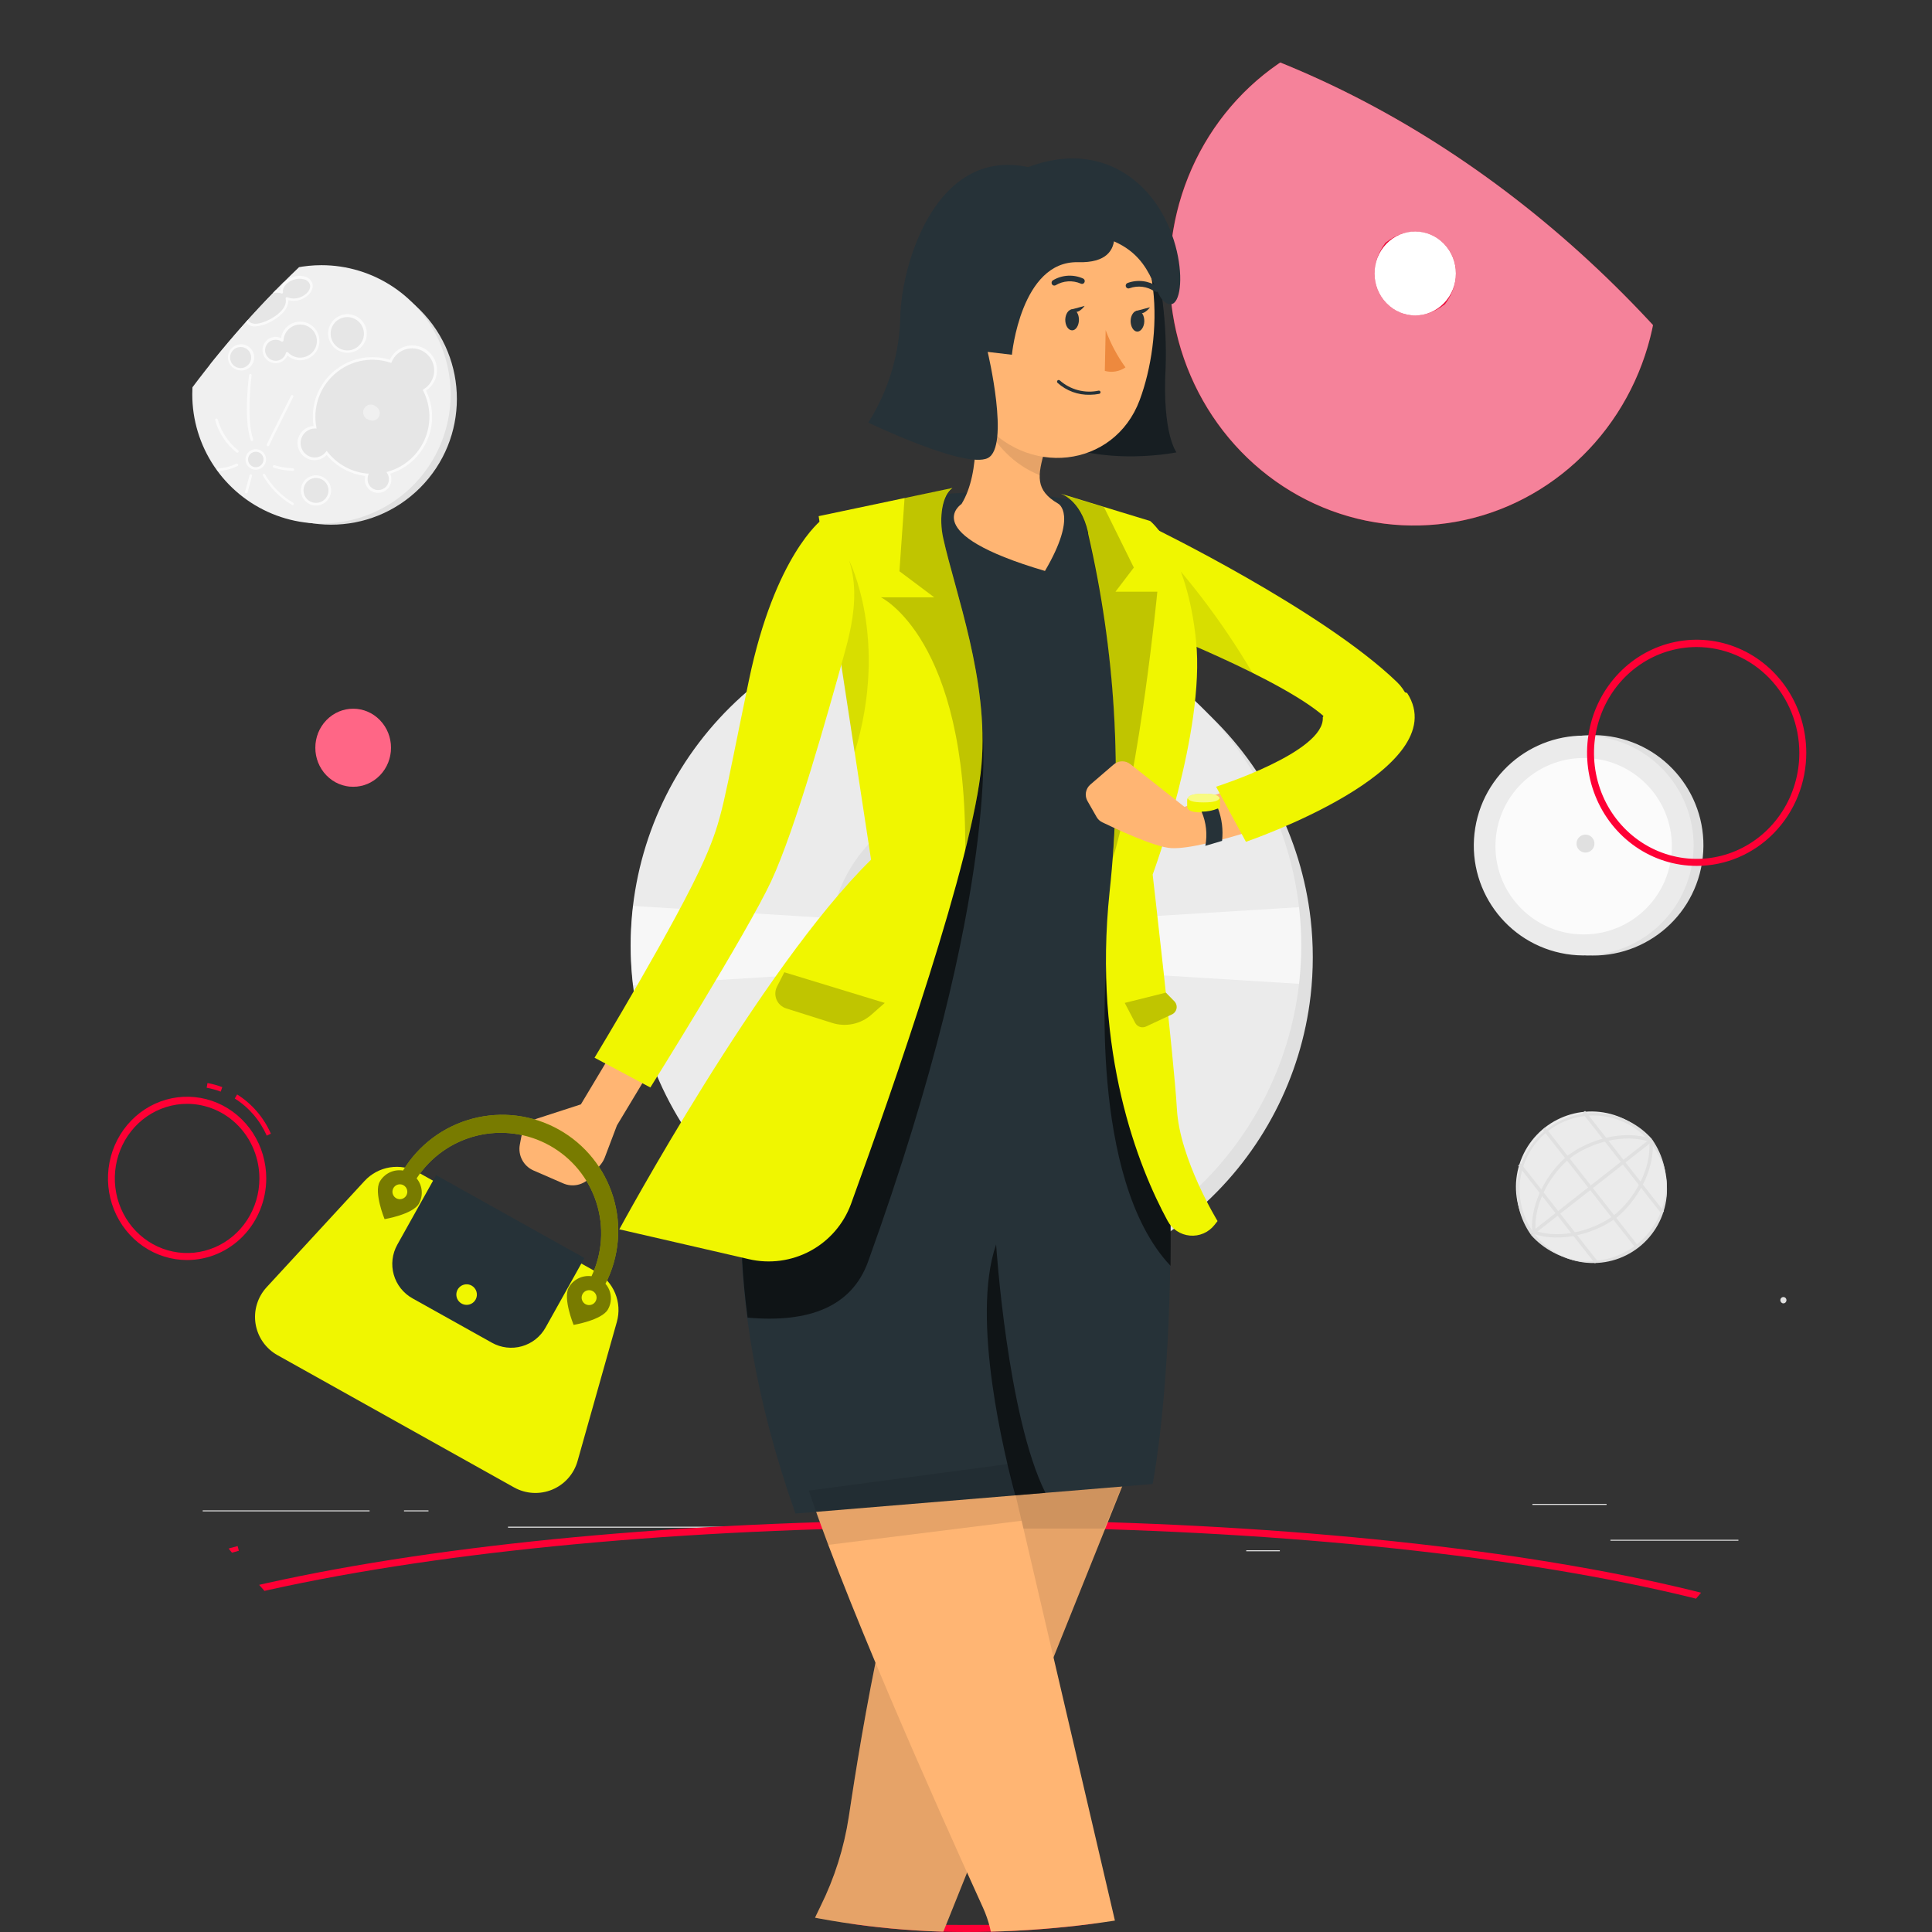 <svg width="500" height="500" viewBox="0 0 500 500" fill="none" xmlns="http://www.w3.org/2000/svg">
<rect x="0" y="0" width="500" height="500" fill="#333333" stroke="none"/>
<g clip-path="url(#clip0_437_19)">
<g clip-path="url(#clip1_437_19)">
<path d="M449.9 398.49H416.78V398.74H449.9V398.49Z" fill="#EBEBEB"/>
<path d="M331.22 401.21H322.53V401.46H331.22V401.21Z" fill="#EBEBEB"/>
<path d="M415.78 389.21H396.59V389.46H415.78V389.21Z" fill="#EBEBEB"/>
<path d="M95.65 390.89H52.46V391.14H95.65V390.89Z" fill="#EBEBEB"/>
<path d="M110.89 390.89H104.56V391.14H110.89V390.89Z" fill="#EBEBEB"/>
<path d="M225.15 395.11H131.47V395.36H225.15V395.11Z" fill="#EBEBEB"/>
<path d="M440.477 223.318C442.99 207.768 432.422 193.125 416.872 190.612C401.322 188.099 386.679 198.668 384.166 214.217C381.653 229.767 392.221 244.41 407.771 246.923C423.321 249.437 437.964 238.868 440.477 223.318Z" fill="#E0E0E0"/>
<path d="M437.934 223.381C440.451 207.877 429.923 193.268 414.419 190.752C398.915 188.235 384.306 198.763 381.789 214.267C379.273 229.771 389.801 244.38 405.305 246.897C420.809 249.413 435.418 238.885 437.934 223.381Z" fill="#EBEBEB"/>
<path opacity="0.8" d="M409.851 241.83C422.459 241.83 432.681 231.609 432.681 219C432.681 206.391 422.459 196.17 409.851 196.17C397.242 196.17 387.021 206.391 387.021 219C387.021 231.609 397.242 241.83 409.851 241.83Z" fill="white"/>
<path d="M412.64 218.32C412.64 218.779 412.504 219.228 412.248 219.61C411.993 219.992 411.63 220.289 411.206 220.464C410.781 220.64 410.314 220.685 409.864 220.595C409.413 220.504 409 220.282 408.676 219.957C408.352 219.631 408.132 219.217 408.043 218.766C407.955 218.316 408.002 217.849 408.179 217.425C408.357 217.001 408.656 216.64 409.038 216.386C409.421 216.132 409.871 215.998 410.33 216C410.634 216 410.935 216.06 411.216 216.177C411.497 216.294 411.752 216.465 411.967 216.68C412.182 216.896 412.352 217.152 412.467 217.433C412.583 217.714 412.641 218.016 412.64 218.32Z" fill="#E0E0E0"/>
<path d="M253 161C274.294 160.989 294.848 168.814 310.743 182.983C326.638 197.152 336.764 216.675 339.19 237.83C339.937 244.419 339.937 251.071 339.19 257.66C336.753 278.806 326.622 298.317 310.728 312.476C294.833 326.635 274.286 334.452 253 334.44C250.58 334.44 248.17 334.34 245.8 334.14C224.107 332.346 203.881 322.462 189.136 306.448C174.392 290.434 166.208 269.463 166.208 247.695C166.208 225.927 174.392 204.956 189.136 188.942C203.881 172.928 224.107 163.044 245.8 161.25C248.17 161.05 250.58 161 253 161Z" fill="#E0E0E0"/>
<path d="M250 158C271.294 157.989 291.848 165.814 307.743 179.983C323.638 194.152 333.764 213.675 336.19 234.83C336.937 241.419 336.937 248.071 336.19 254.66C333.753 275.806 323.622 295.317 307.728 309.476C291.833 323.635 271.286 331.452 250 331.44C247.58 331.44 245.17 331.34 242.8 331.14C221.107 329.346 200.881 319.462 186.136 303.448C171.392 287.434 163.208 266.463 163.208 244.695C163.208 222.927 171.392 201.956 186.136 185.942C200.881 169.928 221.107 160.044 242.8 158.25C245.17 158.05 247.58 158 250 158Z" fill="#EBEBEB"/>
<path d="M253.37 283.52C274.81 283.52 292.19 266.14 292.19 244.7C292.19 223.261 274.81 205.88 253.37 205.88C231.931 205.88 214.55 223.261 214.55 244.7C214.55 266.14 231.931 283.52 253.37 283.52Z" fill="#E0E0E0"/>
<path d="M279.937 249.021C282.318 234.356 272.36 220.539 257.695 218.158C243.031 215.778 229.213 225.736 226.833 240.401C224.452 255.065 234.41 268.883 249.075 271.263C263.739 273.644 277.557 263.685 279.937 249.021Z" fill="#F5F5F5"/>
<path d="M253.01 248.92C255.341 248.92 257.23 247.031 257.23 244.7C257.23 242.369 255.341 240.48 253.01 240.48C250.679 240.48 248.79 242.369 248.79 244.7C248.79 247.031 250.679 248.92 253.01 248.92Z" fill="#E0E0E0"/>
<path opacity="0.6" d="M291.53 237.53L336.19 234.78C336.937 241.369 336.937 248.021 336.19 254.61L291.53 251.86L279.53 251.11L258 249.79L252.9 249.48L247.8 249.79L227.22 251.06L215.22 251.8L163.86 255C163.047 248.177 163.047 241.282 163.86 234.46L215.2 237.62L227.2 238.36L247.78 239.63L252.88 239.94L257.98 239.63L279.46 238.3L291.53 237.53Z" fill="white"/>
<path d="M430.135 314.065C433.937 303.971 428.837 292.707 418.743 288.905C408.649 285.103 397.385 290.203 393.582 300.297C389.78 310.391 394.881 321.655 404.975 325.457C415.068 329.26 426.333 324.159 430.135 314.065Z" fill="#EBEBEB"/>
<path d="M396.18 319.53C393.239 315.339 392.018 310.18 392.767 305.115C393.517 300.05 396.181 295.465 400.209 292.306C404.238 289.146 409.325 287.652 414.423 288.131C419.52 288.61 424.24 291.025 427.61 294.88L426.91 295.42C423.713 291.66 419.185 289.284 414.274 288.79C409.363 288.296 404.452 289.724 400.571 292.773C396.69 295.822 394.141 300.256 393.458 305.144C392.776 310.032 394.013 314.995 396.91 318.99L396.18 319.53Z" fill="#E0E0E0"/>
<path d="M396.18 319.53L396.87 318.99C398.378 321.07 400.29 322.824 402.492 324.147C404.694 325.47 407.14 326.335 409.684 326.691C412.229 327.046 414.818 326.884 417.298 326.215C419.779 325.545 422.098 324.382 424.118 322.795C426.138 321.208 427.817 319.23 429.054 316.979C430.292 314.727 431.062 312.249 431.319 309.693C431.576 307.137 431.314 304.556 430.549 302.103C429.785 299.651 428.533 297.378 426.87 295.42L427.57 294.88C430.51 299.072 431.732 304.231 430.982 309.296C430.233 314.361 427.569 318.945 423.54 322.105C419.511 325.265 414.424 326.759 409.327 326.28C404.229 325.801 399.509 323.385 396.14 319.53H396.18Z" fill="#E0E0E0"/>
<path d="M418.19 315.24L417.64 314.55C422.74 310.55 427.53 302.62 426.82 295.2L427.69 295.11C428.43 302.86 423.47 311.1 418.19 315.24Z" fill="#E0E0E0"/>
<path d="M396.84 319.31L397.13 318.48C404.18 320.94 413.02 318.18 418.13 314.18L418.68 314.87C413.37 319 404.19 321.87 396.84 319.31Z" fill="#E0E0E0"/>
<path d="M406.14 299.87L405.59 299.18C410.87 295.04 420.06 292.18 427.41 294.74L427.12 295.57C420.07 293.11 411.23 295.88 406.14 299.87Z" fill="#E0E0E0"/>
<path d="M396.55 318.94C395.82 311.2 400.78 302.94 406.06 298.81L406.6 299.5C401.51 303.5 396.72 311.43 397.43 318.85L396.55 318.94Z" fill="#E0E0E0"/>
<path d="M426.991 294.778L396.25 318.891L396.793 319.584L427.534 295.471L426.991 294.778Z" fill="#E0E0E0"/>
<path d="M410.218 287.492L409.525 288.035L429.935 314.056L430.628 313.512L410.218 287.492Z" fill="#E0E0E0"/>
<path d="M399.926 291.771L399.233 292.314L423.334 323.04L424.026 322.497L399.926 291.771Z" fill="#E0E0E0"/>
<path d="M393.598 301.088L392.905 301.631L412.772 326.959L413.464 326.416L393.598 301.088Z" fill="#E0E0E0"/>
<path d="M108.703 126.253C121.418 113.538 121.418 92.922 108.703 80.207C95.987 67.491 75.372 67.491 62.656 80.207C49.941 92.922 49.941 113.538 62.656 126.253C75.372 138.969 95.987 138.969 108.703 126.253Z" fill="#E0E0E0"/>
<path d="M49.76 102.06C49.76 108.672 51.721 115.135 55.394 120.632C59.066 126.129 64.287 130.414 70.395 132.945C76.503 135.475 83.224 136.138 89.708 134.849C96.193 133.56 102.15 130.377 106.825 125.702C111.501 121.028 114.686 115.072 115.977 108.588C117.268 102.104 116.607 95.383 114.078 89.274C111.55 83.165 107.266 77.944 101.77 74.269C96.274 70.595 89.812 68.632 83.2 68.63C78.809 68.629 74.461 69.493 70.404 71.172C66.347 72.852 62.66 75.314 59.555 78.418C56.45 81.523 53.987 85.208 52.306 89.265C50.625 93.322 49.76 97.669 49.76 102.06ZM77.61 77.3C76.507 77.698 75.296 77.674 74.21 77.23C74.73 79.56 72.44 81.63 70.27 82.81C67.47 84.34 64.27 84.97 63.71 82.47C63.34 80.96 64.47 78.83 67.34 76.88C68.88 75.88 71.34 75.04 72.9 75.64C72.67 74.26 73.9 72.7 75.9 72.06C77.9 71.42 80 72 80.5 73.43C81 74.86 79.68 76.61 77.61 77.3ZM93.85 88.79C93.361 89.569 92.651 90.185 91.812 90.561C90.972 90.936 90.04 91.054 89.133 90.9C88.226 90.746 87.386 90.326 86.718 89.694C86.049 89.061 85.584 88.245 85.379 87.349C85.175 86.452 85.242 85.514 85.57 84.655C85.898 83.796 86.474 83.054 87.225 82.522C87.975 81.99 88.867 81.693 89.786 81.668C90.706 81.642 91.612 81.89 92.39 82.38C92.908 82.705 93.356 83.128 93.71 83.626C94.064 84.124 94.316 84.687 94.451 85.282C94.587 85.878 94.604 86.494 94.501 87.096C94.397 87.698 94.176 88.274 93.85 88.79ZM78.21 126.92C78.21 126.214 78.42 125.524 78.812 124.937C79.204 124.35 79.762 123.892 80.414 123.622C81.066 123.352 81.784 123.281 82.477 123.419C83.169 123.557 83.805 123.897 84.305 124.396C84.804 124.895 85.144 125.531 85.282 126.224C85.419 126.916 85.349 127.634 85.079 128.287C84.808 128.939 84.351 129.496 83.764 129.889C83.177 130.281 82.486 130.49 81.78 130.49C80.833 130.49 79.925 130.114 79.256 129.445C78.586 128.775 78.21 127.867 78.21 126.92ZM77.27 114.67C77.27 113.586 77.701 112.545 78.468 111.778C79.235 111.011 80.275 110.58 81.36 110.58H81.54C81.068 108.008 81.272 105.357 82.133 102.887C82.994 100.417 84.482 98.213 86.451 96.492C88.421 94.77 90.804 93.591 93.367 93.068C95.929 92.545 98.584 92.698 101.07 93.51C101.438 92.626 102.01 91.841 102.739 91.22C103.468 90.599 104.334 90.159 105.266 89.937C106.198 89.715 107.169 89.716 108.1 89.941C109.031 90.165 109.896 90.607 110.623 91.23C111.351 91.853 111.92 92.64 112.286 93.525C112.651 94.411 112.802 95.37 112.726 96.325C112.649 97.28 112.348 98.203 111.847 99.019C111.345 99.835 110.658 100.521 109.84 101.02C110.849 103.005 111.407 105.188 111.474 107.413C111.54 109.639 111.114 111.851 110.225 113.893C109.336 115.934 108.007 117.753 106.333 119.221C104.659 120.688 102.68 121.767 100.54 122.38C100.824 122.851 100.973 123.391 100.97 123.94C100.925 124.731 100.58 125.474 100.004 126.018C99.429 126.561 98.667 126.864 97.875 126.864C97.084 126.864 96.322 126.561 95.746 126.018C95.171 125.474 94.825 124.731 94.78 123.94C94.787 123.6 94.847 123.262 94.96 122.94C92.613 122.711 90.35 121.94 88.35 120.69C86.896 119.778 85.61 118.621 84.55 117.27C84.02 117.931 83.298 118.411 82.484 118.643C81.669 118.876 80.802 118.85 80.004 118.569C79.204 118.288 78.512 117.766 78.023 117.075C77.533 116.384 77.27 115.557 77.27 114.71V114.67ZM68.27 90.84C68.201 90.032 68.454 89.229 68.975 88.607C69.496 87.985 70.242 87.594 71.05 87.52C71.735 87.464 72.42 87.633 73 88C73.051 86.925 73.472 85.901 74.192 85.101C74.912 84.302 75.887 83.776 76.95 83.613C78.014 83.45 79.101 83.661 80.028 84.209C80.954 84.757 81.662 85.608 82.031 86.619C82.401 87.629 82.41 88.737 82.056 89.753C81.701 90.769 81.007 91.631 80.089 92.193C79.171 92.755 78.087 92.983 77.021 92.836C75.955 92.69 74.972 92.179 74.24 91.39C74.048 92.084 73.618 92.688 73.025 93.096C72.431 93.504 71.713 93.689 70.997 93.62C70.28 93.551 69.611 93.231 69.107 92.717C68.603 92.203 68.296 91.528 68.24 90.81L68.27 90.84ZM63.84 118.91C63.84 118.452 63.976 118.003 64.231 117.621C64.486 117.24 64.849 116.943 65.272 116.767C65.696 116.591 66.163 116.545 66.613 116.635C67.063 116.724 67.476 116.945 67.801 117.27C68.125 117.594 68.346 118.008 68.436 118.458C68.525 118.908 68.479 119.374 68.304 119.798C68.128 120.222 67.831 120.584 67.449 120.839C67.068 121.094 66.619 121.23 66.16 121.23C65.548 121.225 64.963 120.978 64.533 120.544C64.102 120.109 63.86 119.522 63.86 118.91H63.84ZM59.35 92.77C59.299 92.168 59.428 91.564 59.72 91.034C60.012 90.505 60.455 90.074 60.991 89.796C61.528 89.517 62.135 89.404 62.736 89.471C63.337 89.538 63.905 89.781 64.368 90.17C64.831 90.559 65.168 91.076 65.337 91.657C65.506 92.237 65.5 92.855 65.318 93.432C65.136 94.008 64.788 94.518 64.317 94.897C63.846 95.276 63.273 95.507 62.67 95.56C61.86 95.63 61.056 95.375 60.433 94.852C59.811 94.329 59.421 93.58 59.35 92.77Z" fill="#F0F0F0"/>
<path d="M63.86 118.91C63.86 119.369 63.996 119.818 64.251 120.199C64.506 120.581 64.868 120.878 65.292 121.054C65.716 121.229 66.182 121.275 66.632 121.186C67.082 121.096 67.496 120.875 67.82 120.551C68.145 120.226 68.366 119.813 68.455 119.363C68.545 118.913 68.499 118.446 68.323 118.023C68.148 117.599 67.85 117.236 67.469 116.981C67.087 116.726 66.639 116.59 66.18 116.59C65.565 116.59 64.975 116.835 64.539 117.27C64.104 117.705 63.86 118.295 63.86 118.91Z" fill="#E6E6E6"/>
<path d="M63.53 118.91C63.53 118.383 63.687 117.869 63.979 117.431C64.272 116.993 64.688 116.653 65.175 116.452C65.661 116.25 66.197 116.198 66.713 116.302C67.229 116.405 67.703 116.66 68.075 117.033C68.446 117.406 68.699 117.881 68.8 118.397C68.902 118.914 68.848 119.449 68.645 119.935C68.442 120.421 68.1 120.835 67.661 121.127C67.222 121.418 66.707 121.572 66.18 121.57C65.831 121.57 65.486 121.501 65.164 121.367C64.842 121.234 64.549 121.037 64.303 120.79C64.057 120.543 63.862 120.25 63.729 119.927C63.597 119.605 63.529 119.259 63.53 118.91ZM64.2 118.91C64.2 119.306 64.318 119.692 64.537 120.021C64.757 120.35 65.07 120.606 65.435 120.758C65.8 120.909 66.203 120.949 66.591 120.872C66.978 120.794 67.335 120.604 67.615 120.324C67.894 120.044 68.085 119.688 68.162 119.3C68.239 118.912 68.199 118.51 68.048 118.145C67.897 117.779 67.64 117.467 67.311 117.247C66.983 117.027 66.596 116.91 66.2 116.91C65.67 116.91 65.161 117.121 64.786 117.496C64.411 117.871 64.2 118.38 64.2 118.91Z" fill="#FAFAFA"/>
<path d="M78.21 126.92C78.208 127.627 78.416 128.318 78.807 128.906C79.198 129.495 79.755 129.954 80.407 130.226C81.059 130.497 81.777 130.57 82.47 130.433C83.163 130.296 83.8 129.957 84.301 129.458C84.801 128.959 85.142 128.323 85.281 127.631C85.419 126.938 85.349 126.219 85.079 125.566C84.809 124.914 84.352 124.355 83.764 123.963C83.177 123.57 82.487 123.36 81.78 123.36C80.835 123.36 79.928 123.735 79.259 124.402C78.59 125.07 78.213 125.975 78.21 126.92Z" fill="#E6E6E6"/>
<path d="M77.87 126.93C77.868 126.157 78.096 125.4 78.524 124.755C78.953 124.111 79.563 123.608 80.277 123.311C80.991 123.013 81.778 122.934 82.537 123.084C83.296 123.234 83.993 123.606 84.541 124.152C85.089 124.698 85.463 125.395 85.614 126.154C85.766 126.913 85.689 127.699 85.393 128.414C85.098 129.129 84.597 129.741 83.953 130.171C83.31 130.601 82.554 130.83 81.78 130.83C80.746 130.828 79.754 130.416 79.022 129.686C78.289 128.955 77.875 127.965 77.87 126.93ZM78.55 126.93C78.552 127.569 78.743 128.192 79.099 128.722C79.455 129.252 79.961 129.664 80.551 129.907C81.141 130.15 81.79 130.213 82.416 130.087C83.042 129.961 83.617 129.653 84.068 129.201C84.518 128.749 84.825 128.173 84.949 127.547C85.073 126.92 85.008 126.272 84.763 125.682C84.519 125.092 84.105 124.588 83.574 124.234C83.043 123.879 82.418 123.69 81.78 123.69C81.355 123.69 80.934 123.774 80.542 123.937C80.149 124.1 79.793 124.339 79.493 124.64C79.193 124.941 78.955 125.298 78.793 125.691C78.631 126.084 78.549 126.505 78.55 126.93Z" fill="#FAFAFA"/>
<path d="M87.44 90.26C88.217 90.753 89.123 91.004 90.042 90.982C90.962 90.96 91.855 90.666 92.607 90.136C93.36 89.607 93.938 88.866 94.269 88.008C94.601 87.149 94.67 86.212 94.468 85.314C94.266 84.417 93.803 83.599 93.136 82.965C92.47 82.331 91.63 81.908 90.724 81.752C89.817 81.595 88.884 81.71 88.043 82.084C87.203 82.458 86.491 83.072 86 83.85C85.673 84.365 85.451 84.94 85.346 85.541C85.241 86.142 85.256 86.758 85.39 87.354C85.524 87.949 85.774 88.512 86.126 89.011C86.477 89.51 86.924 89.934 87.44 90.26Z" fill="#E6E6E6"/>
<path d="M87.26 90.54C86.28 89.925 85.544 88.989 85.177 87.892C84.81 86.795 84.834 85.604 85.247 84.523C85.659 83.442 86.433 82.538 87.438 81.964C88.442 81.39 89.615 81.182 90.755 81.376C91.896 81.569 92.934 82.153 93.693 83.026C94.452 83.899 94.884 85.009 94.916 86.165C94.949 87.322 94.579 88.453 93.871 89.368C93.162 90.282 92.158 90.923 91.03 91.18C90.663 91.267 90.287 91.311 89.91 91.31C88.972 91.307 88.054 91.04 87.26 90.54ZM86.26 84.02C85.949 84.501 85.737 85.04 85.637 85.604C85.537 86.169 85.55 86.747 85.677 87.306C85.804 87.865 86.041 88.393 86.374 88.859C86.708 89.326 87.132 89.72 87.62 90.02C88.1 90.324 88.635 90.53 89.194 90.626C89.754 90.722 90.327 90.707 90.88 90.58C91.564 90.415 92.198 90.084 92.725 89.618C93.253 89.152 93.658 88.564 93.907 87.906C94.155 87.247 94.239 86.538 94.151 85.839C94.062 85.141 93.805 84.475 93.4 83.899C92.996 83.323 92.457 82.854 91.83 82.534C91.203 82.214 90.507 82.052 89.803 82.061C89.1 82.072 88.409 82.253 87.791 82.591C87.174 82.929 86.648 83.413 86.26 84V84.02Z" fill="#FAFAFA"/>
<path d="M68.29 90.84C68.346 91.558 68.653 92.233 69.157 92.747C69.661 93.261 70.33 93.581 71.046 93.65C71.763 93.719 72.481 93.534 73.074 93.126C73.668 92.718 74.098 92.114 74.29 91.42C75.032 92.193 76.017 92.687 77.081 92.817C78.144 92.947 79.22 92.706 80.126 92.134C81.032 91.563 81.713 90.696 82.054 89.68C82.395 88.665 82.375 87.563 81.996 86.56C81.618 85.558 80.906 84.717 79.979 84.179C79.052 83.641 77.969 83.44 76.911 83.61C75.853 83.779 74.886 84.308 74.173 85.109C73.461 85.909 73.046 86.93 73 88C72.409 87.611 71.705 87.432 71 87.49C70.199 87.581 69.466 87.983 68.959 88.61C68.451 89.237 68.211 90.038 68.29 90.84Z" fill="#E6E6E6"/>
<path d="M69.15 93.18C68.461 92.599 68.031 91.769 67.952 90.872C67.873 89.974 68.153 89.082 68.73 88.39C69.207 87.824 69.856 87.429 70.579 87.267C71.301 87.104 72.056 87.183 72.73 87.49C72.87 86.561 73.269 85.691 73.882 84.978C74.494 84.266 75.294 83.741 76.191 83.462C77.088 83.184 78.046 83.163 78.954 83.404C79.862 83.644 80.684 84.136 81.325 84.822C81.967 85.508 82.402 86.36 82.582 87.282C82.761 88.204 82.677 89.158 82.34 90.035C82.002 90.911 81.424 91.675 80.673 92.238C79.921 92.802 79.026 93.142 78.09 93.22C77.424 93.281 76.753 93.207 76.117 93C75.481 92.794 74.893 92.46 74.39 92.02C74.143 92.562 73.758 93.031 73.274 93.378C72.79 93.725 72.223 93.94 71.63 94H71.33C70.529 93.995 69.756 93.704 69.15 93.18ZM74.53 91.18C74.974 91.663 75.523 92.037 76.136 92.273C76.748 92.509 77.407 92.6 78.06 92.54C79.2 92.443 80.255 91.898 80.993 91.025C81.732 90.151 82.094 89.02 82 87.88C81.886 86.748 81.331 85.707 80.455 84.981C79.58 84.254 78.453 83.902 77.32 84C76.278 84.093 75.305 84.558 74.579 85.312C73.853 86.065 73.424 87.055 73.37 88.1C73.37 88.159 73.353 88.217 73.321 88.266C73.289 88.316 73.243 88.355 73.19 88.38C73.139 88.412 73.08 88.429 73.02 88.429C72.96 88.429 72.901 88.412 72.85 88.38C72.292 88.008 71.617 87.854 70.953 87.948C70.289 88.043 69.683 88.378 69.25 88.89C69.018 89.165 68.843 89.484 68.735 89.827C68.627 90.17 68.588 90.531 68.62 90.89C68.652 91.25 68.757 91.6 68.929 91.918C69.101 92.236 69.336 92.516 69.62 92.74C69.973 93.032 70.394 93.231 70.845 93.317C71.295 93.403 71.76 93.375 72.196 93.235C72.633 93.094 73.027 92.846 73.342 92.513C73.657 92.18 73.883 91.773 74 91.33C74.013 91.272 74.043 91.22 74.085 91.179C74.128 91.138 74.182 91.11 74.24 91.1H74.32C74.398 91.106 74.472 91.137 74.53 91.19V91.18Z" fill="#FAFAFA"/>
<path d="M59.35 92.77C59.404 93.373 59.635 93.946 60.013 94.417C60.392 94.888 60.902 95.237 61.479 95.418C62.056 95.6 62.673 95.606 63.254 95.437C63.834 95.268 64.352 94.931 64.741 94.468C65.13 94.005 65.373 93.437 65.44 92.837C65.506 92.236 65.393 91.628 65.115 91.091C64.837 90.555 64.406 90.112 63.876 89.82C63.347 89.528 62.743 89.399 62.14 89.45C61.331 89.524 60.584 89.914 60.062 90.536C59.539 91.158 59.284 91.961 59.35 92.77Z" fill="#E6E6E6"/>
<path d="M59 92.8C58.941 92.13 59.082 91.458 59.406 90.868C59.729 90.278 60.22 89.798 60.817 89.487C61.414 89.177 62.089 89.05 62.758 89.123C63.426 89.197 64.058 89.467 64.573 89.899C65.088 90.332 65.464 90.907 65.651 91.553C65.839 92.199 65.832 92.886 65.629 93.528C65.426 94.169 65.038 94.736 64.513 95.156C63.988 95.577 63.35 95.832 62.68 95.89H62.4C61.55 95.892 60.73 95.576 60.101 95.004C59.472 94.432 59.08 93.647 59 92.8ZM62.16 89.8C61.446 89.831 60.773 90.139 60.284 90.659C59.796 91.18 59.53 91.871 59.545 92.585C59.56 93.299 59.855 93.979 60.365 94.479C60.875 94.978 61.561 95.258 62.275 95.258C62.989 95.258 63.675 94.978 64.185 94.479C64.695 93.979 64.989 93.299 65.004 92.585C65.019 91.871 64.754 91.18 64.265 90.659C63.777 90.139 63.103 89.831 62.39 89.8H62.16Z" fill="#FAFAFA"/>
<path d="M65.2 114.11C65.233 114.12 65.267 114.12 65.3 114.11C65.341 114.097 65.38 114.075 65.413 114.046C65.446 114.018 65.473 113.983 65.493 113.944C65.512 113.905 65.524 113.862 65.527 113.819C65.53 113.775 65.524 113.731 65.51 113.69C63.65 108.22 65.11 97.25 65.12 97.14C65.132 97.053 65.109 96.965 65.056 96.894C65.004 96.823 64.927 96.775 64.84 96.76C64.751 96.749 64.661 96.773 64.59 96.827C64.519 96.881 64.472 96.962 64.46 97.05C64.4 97.51 62.96 108.29 64.88 113.9C64.905 113.964 64.949 114.019 65.006 114.056C65.064 114.094 65.131 114.113 65.2 114.11Z" fill="#FAFAFA"/>
<path d="M61.42 117.15C61.472 117.149 61.522 117.136 61.569 117.114C61.615 117.092 61.657 117.06 61.69 117.02C61.741 116.947 61.764 116.858 61.753 116.769C61.742 116.68 61.698 116.599 61.63 116.54C59.068 114.497 57.217 111.697 56.34 108.54C56.328 108.498 56.307 108.458 56.279 108.424C56.251 108.39 56.216 108.362 56.177 108.341C56.137 108.321 56.094 108.308 56.05 108.305C56.006 108.301 55.962 108.306 55.92 108.32C55.834 108.346 55.762 108.404 55.718 108.483C55.675 108.562 55.665 108.654 55.69 108.74C56.607 112.037 58.538 114.962 61.21 117.1C61.273 117.138 61.347 117.155 61.42 117.15Z" fill="#FAFAFA"/>
<path d="M75.77 121.86C75.86 121.86 75.947 121.825 76.01 121.761C76.074 121.697 76.11 121.611 76.11 121.52C76.11 121.43 76.074 121.344 76.01 121.28C75.947 121.216 75.86 121.18 75.77 121.18C74.15 121.122 72.543 120.857 70.99 120.39C70.91 120.379 70.829 120.397 70.762 120.44C70.694 120.483 70.644 120.549 70.62 120.626C70.596 120.703 70.6 120.785 70.631 120.859C70.662 120.933 70.718 120.994 70.79 121.03C72.415 121.517 74.095 121.796 75.79 121.86H75.77Z" fill="#FAFAFA"/>
<path d="M63.74 127.68C63.815 127.679 63.887 127.654 63.946 127.609C64.005 127.564 64.049 127.501 64.07 127.43L65.21 123.23C65.23 123.185 65.239 123.136 65.238 123.087C65.237 123.038 65.226 122.99 65.204 122.946C65.183 122.902 65.152 122.863 65.114 122.832C65.076 122.8 65.032 122.778 64.984 122.765C64.937 122.753 64.887 122.751 64.839 122.76C64.79 122.768 64.745 122.787 64.704 122.815C64.664 122.843 64.63 122.88 64.605 122.922C64.58 122.964 64.565 123.011 64.56 123.06L63.42 127.25C63.395 127.336 63.405 127.429 63.449 127.507C63.492 127.586 63.564 127.645 63.65 127.67L63.74 127.68Z" fill="#FAFAFA"/>
<path d="M56.56 121.9C58.274 121.797 59.951 121.352 61.49 120.59C61.559 120.543 61.608 120.473 61.629 120.392C61.65 120.312 61.64 120.226 61.602 120.152C61.563 120.078 61.499 120.021 61.422 119.991C61.344 119.961 61.258 119.961 61.18 119.99C59.724 120.715 58.134 121.134 56.51 121.22C56.42 121.22 56.333 121.256 56.27 121.32C56.206 121.383 56.17 121.47 56.17 121.56C56.17 121.65 56.206 121.737 56.27 121.8C56.333 121.864 56.42 121.9 56.51 121.9H56.56Z" fill="#FAFAFA"/>
<path d="M69.34 115.5C69.405 115.501 69.468 115.484 69.523 115.45C69.578 115.416 69.622 115.368 69.65 115.31C70.97 112.47 75.85 102.83 75.9 102.73C75.921 102.691 75.933 102.648 75.936 102.604C75.94 102.56 75.935 102.515 75.921 102.473C75.907 102.431 75.884 102.392 75.855 102.359C75.826 102.326 75.79 102.299 75.75 102.28C75.671 102.241 75.579 102.236 75.495 102.264C75.411 102.292 75.341 102.351 75.3 102.43C75.3 102.52 70.36 112.18 69.04 115.02C69.002 115.101 68.998 115.194 69.028 115.278C69.058 115.362 69.12 115.431 69.2 115.47L69.34 115.5Z" fill="#FAFAFA"/>
<path d="M75.7 130.74C75.759 130.741 75.818 130.726 75.869 130.696C75.92 130.666 75.962 130.623 75.99 130.57C76.033 130.492 76.044 130.4 76.019 130.313C75.995 130.227 75.938 130.154 75.86 130.11C72.823 128.318 70.304 125.768 68.55 122.71C68.5 122.664 68.437 122.635 68.369 122.626C68.302 122.617 68.233 122.629 68.173 122.661C68.112 122.693 68.064 122.743 68.032 122.803C68.002 122.864 67.99 122.933 68 123C69.814 126.165 72.419 128.805 75.56 130.66C75.602 130.694 75.65 130.721 75.7 130.74Z" fill="#FAFAFA"/>
<path d="M77.27 114.67C77.27 115.517 77.533 116.343 78.023 117.035C78.512 117.726 79.204 118.248 80.003 118.529C80.802 118.81 81.669 118.836 82.484 118.603C83.298 118.371 84.02 117.891 84.55 117.23C85.61 118.581 86.896 119.738 88.35 120.65C90.362 121.906 92.639 122.677 95 122.9C94.887 123.222 94.827 123.559 94.82 123.9C94.865 124.691 95.211 125.434 95.786 125.978C96.362 126.521 97.124 126.824 97.915 126.824C98.707 126.824 99.469 126.521 100.044 125.978C100.62 125.434 100.965 124.691 101.01 123.9C101.012 123.351 100.864 122.811 100.58 122.34C102.72 121.727 104.699 120.648 106.373 119.181C108.047 117.713 109.376 115.894 110.265 113.852C111.154 111.811 111.58 109.599 111.514 107.373C111.447 105.148 110.889 102.965 109.88 100.98C110.691 100.479 111.373 99.793 111.869 98.978C112.365 98.164 112.662 97.244 112.736 96.293C112.809 95.342 112.657 94.388 112.292 93.507C111.927 92.626 111.36 91.843 110.635 91.223C109.911 90.602 109.05 90.162 108.124 89.937C107.197 89.712 106.23 89.709 105.302 89.928C104.374 90.147 103.51 90.582 102.782 91.197C102.054 91.813 101.481 92.591 101.11 93.47C98.624 92.658 95.969 92.505 93.406 93.028C90.844 93.55 88.46 94.73 86.491 96.452C84.522 98.173 83.034 100.377 82.173 102.847C81.312 105.316 81.108 107.968 81.58 110.54H81.4C80.856 110.535 80.317 110.638 79.813 110.844C79.31 111.049 78.853 111.353 78.468 111.738C78.083 112.123 77.779 112.58 77.574 113.083C77.368 113.587 77.265 114.126 77.27 114.67ZM77.27 114.67C77.27 115.517 77.533 116.343 78.023 117.035C78.512 117.726 79.204 118.248 80.003 118.529C80.802 118.81 81.669 118.836 82.484 118.603C83.298 118.371 84.02 117.891 84.55 117.23C85.61 118.581 86.896 119.738 88.35 120.65C90.362 121.906 92.639 122.677 95 122.9C94.887 123.222 94.827 123.559 94.82 123.9C94.865 124.691 95.211 125.434 95.786 125.978C96.362 126.521 97.124 126.824 97.915 126.824C98.707 126.824 99.469 126.521 100.044 125.978C100.62 125.434 100.965 124.691 101.01 123.9C101.012 123.351 100.864 122.811 100.58 122.34C102.72 121.727 104.699 120.648 106.373 119.181C108.047 117.713 109.376 115.894 110.265 113.852C111.154 111.811 111.58 109.599 111.514 107.373C111.447 105.148 110.889 102.965 109.88 100.98C110.691 100.479 111.373 99.793 111.869 98.978C112.365 98.164 112.662 97.244 112.736 96.293C112.809 95.342 112.657 94.388 112.292 93.507C111.927 92.626 111.36 91.843 110.635 91.223C109.911 90.602 109.05 90.162 108.124 89.937C107.197 89.712 106.23 89.709 105.302 89.928C104.374 90.147 103.51 90.582 102.782 91.197C102.054 91.813 101.481 92.591 101.11 93.47C98.624 92.658 95.969 92.505 93.406 93.028C90.844 93.55 88.46 94.73 86.491 96.452C84.522 98.173 83.034 100.377 82.173 102.847C81.312 105.316 81.108 107.968 81.58 110.54H81.4C80.856 110.535 80.317 110.638 79.813 110.844C79.31 111.049 78.853 111.353 78.468 111.738C78.083 112.123 77.779 112.58 77.574 113.083C77.368 113.587 77.265 114.126 77.27 114.67Z" fill="#E6E6E6"/>
<path d="M63.71 82.47C64.31 84.97 67.47 84.34 70.27 82.81C72.44 81.63 74.73 79.56 74.21 77.23C75.296 77.673 76.507 77.698 77.61 77.3C79.68 76.61 80.98 74.88 80.5 73.43C80.02 71.98 78 71.37 75.87 72.06C73.74 72.75 72.67 74.26 72.87 75.64C71.34 75.04 68.87 75.83 67.31 76.88C64.47 78.83 63.34 81 63.71 82.47Z" fill="#E6E6E6"/>
<path d="M64.72 84.24C64.379 84.085 64.079 83.851 63.846 83.557C63.613 83.263 63.453 82.918 63.38 82.55C62.95 80.76 64.38 78.48 67.15 76.55C68.718 75.446 70.631 74.942 72.54 75.13C72.61 73.72 73.9 72.3 75.76 71.69C76.764 71.334 77.852 71.292 78.88 71.57C79.318 71.676 79.724 71.887 80.062 72.185C80.4 72.483 80.66 72.859 80.82 73.28C81.35 74.9 79.96 76.82 77.71 77.57C76.715 77.917 75.639 77.958 74.62 77.69C74.76 80.45 71.5 82.47 70.44 83.05C69.09 83.864 67.571 84.357 66 84.49C65.561 84.496 65.125 84.411 64.72 84.24ZM74.35 76.92C75.353 77.34 76.477 77.368 77.5 77C79.4 76.37 80.6 74.83 80.18 73.56C80.053 73.244 79.851 72.963 79.591 72.742C79.332 72.521 79.023 72.366 78.69 72.29C77.793 72.054 76.845 72.092 75.97 72.4C74.23 72.97 73.03 74.4 73.24 75.6C73.249 75.659 73.243 75.72 73.222 75.776C73.201 75.832 73.166 75.882 73.12 75.92C73.069 75.951 73.01 75.968 72.95 75.968C72.89 75.968 72.831 75.951 72.78 75.92C71.4 75.39 69.02 76.11 67.53 77.13C64.53 79.13 63.75 81.13 64.03 82.36C64.084 82.632 64.203 82.885 64.377 83.1C64.551 83.314 64.775 83.483 65.03 83.59C66.1 84.07 68.03 83.65 70.15 82.48C71.15 81.92 74.5 79.88 73.92 77.27C73.913 77.222 73.916 77.173 73.93 77.126C73.944 77.08 73.968 77.037 74 77C74.058 76.949 74.133 76.921 74.21 76.92C74.256 76.91 74.304 76.91 74.35 76.92Z" fill="#FAFAFA"/>
<path d="M94.45 123.94C94.446 123.688 94.473 123.436 94.53 123.19C92.274 122.909 90.107 122.138 88.18 120.93C86.802 120.071 85.57 118.998 84.53 117.75C84.12 118.177 83.628 118.517 83.083 118.749C82.538 118.981 81.952 119.1 81.36 119.1C80.216 119.082 79.124 118.623 78.311 117.817C77.499 117.012 77.029 115.924 77.001 114.781C76.972 113.637 77.387 112.527 78.159 111.683C78.93 110.838 79.999 110.325 81.14 110.25C81.012 109.456 80.949 108.654 80.95 107.85C80.951 105.438 81.517 103.061 82.603 100.907C83.689 98.754 85.265 96.885 87.204 95.451C89.143 94.017 91.391 93.057 93.768 92.649C96.144 92.241 98.584 92.395 100.89 93.1C101.305 92.204 101.922 91.416 102.692 90.798C103.462 90.18 104.365 89.749 105.329 89.538C106.294 89.327 107.294 89.342 108.252 89.582C109.21 89.822 110.099 90.28 110.85 90.921C111.602 91.561 112.195 92.367 112.583 93.275C112.971 94.183 113.143 95.169 113.087 96.154C113.031 97.14 112.747 98.1 112.259 98.957C111.77 99.816 111.089 100.549 110.27 101.1C111.242 103.097 111.772 105.281 111.822 107.501C111.873 109.722 111.443 111.927 110.563 113.967C109.683 116.006 108.373 117.832 106.723 119.318C105.072 120.805 103.12 121.917 101 122.58C101.18 123.011 101.272 123.473 101.27 123.94C101.295 124.405 101.225 124.871 101.065 125.308C100.904 125.746 100.656 126.146 100.335 126.484C100.015 126.822 99.629 127.092 99.201 127.276C98.772 127.46 98.311 127.555 97.845 127.555C97.379 127.555 96.918 127.46 96.49 127.276C96.062 127.092 95.676 126.822 95.355 126.484C95.035 126.146 94.787 125.746 94.626 125.308C94.465 124.871 94.395 124.405 94.42 123.94H94.45ZM100.25 122.55L100.03 122.17L100.45 122.05C102.539 121.446 104.469 120.388 106.103 118.953C107.736 117.518 109.033 115.74 109.901 113.746C110.769 111.752 111.187 109.591 111.125 107.418C111.062 105.244 110.521 103.111 109.54 101.17L109.4 100.9L109.66 100.73C110.425 100.256 111.068 99.609 111.535 98.84C112.003 98.071 112.283 97.203 112.352 96.306C112.421 95.409 112.278 94.508 111.933 93.677C111.589 92.846 111.053 92.107 110.369 91.522C109.686 90.937 108.874 90.521 108 90.308C107.125 90.096 106.213 90.093 105.337 90.299C104.461 90.506 103.646 90.916 102.959 91.496C102.271 92.077 101.73 92.811 101.38 93.64L101.26 93.93L100.96 93.83C98.747 93.108 96.394 92.919 94.094 93.28C91.793 93.64 89.611 94.54 87.725 95.905C85.839 97.271 84.303 99.063 83.242 101.135C82.181 103.208 81.625 105.502 81.62 107.83C81.619 108.726 81.703 109.62 81.87 110.5L81.94 110.9H81.36C80.398 110.95 79.491 111.367 78.828 112.066C78.164 112.765 77.794 113.691 77.794 114.655C77.794 115.619 78.164 116.546 78.828 117.244C79.491 117.943 80.398 118.36 81.36 118.41C81.921 118.412 82.475 118.287 82.981 118.044C83.486 117.802 83.93 117.448 84.28 117.01L84.55 116.68L84.81 117.02C86.049 118.582 87.589 119.877 89.34 120.829C91.091 121.781 93.016 122.37 95 122.56H95.44L95.29 122.97C95.186 123.269 95.132 123.583 95.13 123.9C95.108 124.276 95.162 124.652 95.29 125.006C95.418 125.36 95.618 125.684 95.876 125.958C96.134 126.232 96.445 126.451 96.791 126.6C97.136 126.749 97.509 126.826 97.885 126.826C98.262 126.826 98.634 126.749 98.98 126.6C99.325 126.451 99.637 126.232 99.895 125.958C100.153 125.684 100.352 125.36 100.48 125.006C100.608 124.652 100.663 124.276 100.64 123.9C100.634 123.423 100.499 122.957 100.25 122.55Z" fill="#FAFAFA"/>
<path d="M95.26 108.57C94.98 108.463 94.728 108.295 94.522 108.078C94.316 107.86 94.162 107.6 94.07 107.315C93.978 107.03 93.951 106.728 93.992 106.431C94.033 106.134 94.139 105.85 94.304 105.601C94.469 105.351 94.688 105.141 94.945 104.987C95.201 104.833 95.489 104.738 95.787 104.71C96.085 104.682 96.386 104.722 96.667 104.826C96.948 104.929 97.202 105.095 97.41 105.31C97.733 105.522 97.985 105.825 98.135 106.181C98.286 106.536 98.327 106.928 98.254 107.307C98.181 107.687 97.998 108.036 97.726 108.31C97.455 108.585 97.108 108.773 96.73 108.85C96.597 108.865 96.463 108.865 96.33 108.85C95.954 108.863 95.582 108.765 95.26 108.57Z" fill="#F0F0F0"/>
<path d="M242.851 186.792C242.793 186.847 242.742 186.908 242.697 186.974H242.496L242.851 186.792Z" fill="#263238"/>
<path d="M263.735 204.229C263.735 204.229 263.664 204.229 263.652 204.229C263.652 204.229 263.723 204.193 263.735 204.229Z" fill="#263238"/>
<path d="M365.912 136.002C400.828 136.002 429.133 106.799 429.133 70.775C429.133 34.751 400.828 5.548 365.912 5.548C330.996 5.548 302.691 34.751 302.691 70.775C302.691 106.799 330.996 136.002 365.912 136.002Z" fill="#FF0035" fill-opacity="0.9"/>
<path d="M373.699 78.455C377.811 74.212 377.811 67.332 373.699 63.089C369.586 58.846 362.918 58.846 358.806 63.089C354.693 67.332 354.693 74.212 358.806 78.455C362.918 82.698 369.586 82.698 373.699 78.455Z" fill="white"/>
<path opacity="0.5" d="M365.912 5.548C353.409 5.55 341.187 9.378 330.792 16.547C320.397 23.715 312.295 33.903 307.512 45.822C302.729 57.741 301.479 70.855 303.919 83.507C306.36 96.159 312.382 107.781 321.224 116.901C330.066 126.022 341.331 132.233 353.595 134.749C365.858 137.265 378.569 135.973 390.12 131.035C401.672 126.098 411.545 117.738 418.491 107.012C425.438 96.285 429.145 83.675 429.145 70.775C429.145 62.208 427.509 53.725 424.332 45.811C421.154 37.896 416.496 30.705 410.624 24.648C404.752 18.591 397.781 13.787 390.11 10.509C382.438 7.232 374.216 5.546 365.912 5.548ZM373.961 78.713C362.697 87.578 349.945 74.421 358.537 62.861C369.801 53.947 382.601 67.104 373.961 78.725V78.713Z" fill="white"/>
<path d="M98.32 200.656C102.142 196.713 102.142 190.32 98.32 186.377C94.498 182.434 88.302 182.434 84.48 186.377C80.658 190.32 80.658 196.713 84.48 200.656C88.302 204.599 94.498 204.599 98.32 200.656Z" fill="#FF0035"/>
<path opacity="0.4" d="M98.32 200.656C102.142 196.713 102.142 190.32 98.32 186.377C94.498 182.434 88.302 182.434 84.48 186.377C80.658 190.32 80.658 196.713 84.48 200.656C88.302 204.599 94.498 204.599 98.32 200.656Z" fill="white"/>
<path d="M461.542 337.305C461.979 337.305 462.334 336.939 462.334 336.488C462.334 336.037 461.979 335.671 461.542 335.671C461.105 335.671 460.75 336.037 460.75 336.488C460.75 336.939 461.105 337.305 461.542 337.305Z" fill="#E0E0E0"/>
<path d="M414.358 19.754C407.41 12.814 399.156 7.419 390.105 3.902L390.519 2.755C399.712 6.327 408.105 11.791 415.186 18.815L414.358 19.754Z" fill="#FF0035"/>
<path d="M384.527 2.097C383.404 1.768 382.246 1.476 381.1 1.219L381.348 0C382.53 0.268 383.712 0.573 384.894 0.89L384.527 2.097Z" fill="#FF0035"/>
<path d="M69.025 293.905C67.271 289.914 64.387 286.564 60.752 284.296L61.367 283.247C65.202 285.644 68.246 289.181 70.101 293.393L69.025 293.905Z" fill="#FF0035"/>
<path d="M57.123 282.516C55.941 282.071 54.722 281.732 53.483 281.504L53.696 280.285C54.999 280.525 56.28 280.88 57.525 281.346L57.123 282.516Z" fill="#FF0035"/>
<path d="M11.477 418.713L10.993 417.604C27.93 408.19 43.85 405.153 61.496 400.117L61.815 401.337C44.252 406.312 29.939 409.202 11.477 418.713Z" fill="#FF0035"/>
<path d="M-0.708 425.615L-1.323 424.566C0.486 423.444 2.329 422.347 4.161 421.298L4.729 422.371C2.92 423.407 1.088 424.493 -0.708 425.615Z" fill="#FF0035"/>
<path d="M48.424 326.098C44.373 326.098 40.412 324.858 37.043 322.535C33.675 320.213 31.049 316.912 29.499 313.049C27.95 309.187 27.545 304.938 28.336 300.838C29.127 296.738 31.079 292.973 33.945 290.018C36.811 287.063 40.461 285.051 44.435 284.237C48.409 283.423 52.528 283.843 56.271 285.445C60.013 287.046 63.211 289.757 65.461 293.233C67.71 296.71 68.909 300.797 68.907 304.977C68.9 310.579 66.74 315.949 62.9 319.909C59.06 323.869 53.853 326.094 48.424 326.098ZM48.424 285.674C44.724 285.674 41.106 286.806 38.029 288.927C34.953 291.048 32.555 294.063 31.139 297.59C29.722 301.117 29.352 304.999 30.074 308.743C30.796 312.488 32.578 315.927 35.194 318.627C37.811 321.327 41.145 323.165 44.774 323.91C48.403 324.655 52.165 324.272 55.584 322.811C59.003 321.35 61.925 318.876 63.981 315.702C66.037 312.527 67.134 308.795 67.134 304.977C67.131 299.859 65.159 294.951 61.651 291.331C58.142 287.712 53.385 285.677 48.424 285.674Z" fill="#FF0035"/>
<path d="M439.097 224.093C433.486 224.093 428.002 222.377 423.337 219.161C418.672 215.945 415.037 211.375 412.89 206.027C410.743 200.679 410.181 194.795 411.276 189.118C412.37 183.441 415.072 178.226 419.039 174.133C423.006 170.04 428.06 167.253 433.563 166.123C439.065 164.994 444.769 165.574 449.952 167.789C455.135 170.004 459.565 173.755 462.682 178.568C465.799 183.381 467.463 189.039 467.463 194.827C467.463 202.589 464.474 210.033 459.154 215.521C453.835 221.01 446.62 224.093 439.097 224.093ZM439.097 167.451C433.842 167.451 428.705 169.059 424.335 172.071C419.966 175.083 416.56 179.364 414.55 184.373C412.539 189.382 412.012 194.894 413.038 200.212C414.063 205.529 416.593 210.414 420.309 214.247C424.025 218.081 428.759 220.692 433.913 221.75C439.067 222.807 444.409 222.265 449.264 220.19C454.119 218.115 458.269 214.601 461.188 210.093C464.108 205.585 465.666 200.285 465.666 194.864C465.66 187.595 462.859 180.627 457.877 175.487C452.896 170.348 446.141 167.458 439.097 167.451Z" fill="#FF0035"/>
<path d="M249.398 500C182.998 500 120.569 494.537 73.587 484.623C26.216 474.636 0.131 461.161 0.131 446.674C0.131 432.188 26.216 418.725 73.587 408.726C120.557 398.812 182.998 393.361 249.398 393.361C315.798 393.361 378.228 398.812 425.221 408.726C472.592 418.725 498.677 432.2 498.677 446.674C498.677 461.149 472.592 474.636 425.221 484.623C378.239 494.537 315.81 500 249.398 500ZM249.398 395.19C183.116 395.19 120.793 400.629 73.942 410.519C28.154 420.176 1.904 433.358 1.904 446.674C1.904 459.991 28.154 473.173 74.001 482.843C120.852 492.72 183.175 498.171 249.457 498.171C315.739 498.171 378.062 492.72 424.913 482.843C470.701 473.173 497.011 460.003 497.011 446.674C497.011 433.346 470.748 420.176 424.913 410.519C378.003 400.629 315.692 395.19 249.398 395.19Z" fill="#FF0035"/>
</g>
<path d="M297.593 61.895C300.667 72.705 302.038 83.927 301.656 95.159C300.729 112.266 304.46 117.066 304.46 117.066C304.46 117.066 280.7 121.984 265.588 110.366C250.477 98.747 261.169 66.766 261.169 66.766L273.69 53.27L297.593 61.895Z" fill="#263238"/>
<path opacity="0.4" d="M297.593 61.895C300.667 72.705 302.038 83.927 301.656 95.159C300.729 112.266 304.46 117.066 304.46 117.066C304.46 117.066 280.7 121.984 265.588 110.366C250.477 98.747 261.169 66.766 261.169 66.766L273.69 53.27L297.593 61.895Z" fill="black"/>
<path d="M294.932 373.437L176.963 667.159L163.016 660.886C163.016 660.886 188.035 547.313 210.108 498.106C210.845 496.443 211.605 494.851 212.342 493.354C215.963 486.065 218.432 478.258 219.66 470.212C219.85 468.881 220.064 467.479 220.301 466.006C224.269 439.989 232.823 392.065 244.774 369.54L294.932 373.437Z" fill="#FFB573"/>
<path opacity="0.1" d="M294.932 373.437L176.963 667.159L163.016 660.886C163.016 660.886 188.035 547.313 210.108 498.106C210.845 496.443 211.605 494.851 212.342 493.354C215.963 486.065 218.432 478.258 219.66 470.212C219.85 468.881 220.064 467.479 220.301 466.006C224.269 439.989 232.823 392.065 244.774 369.54L294.932 373.437Z" fill="black"/>
<path opacity="0.1" d="M235.01 395.581H285.809L294.933 373.437L244.87 369.588C240.758 377.916 237.456 386.621 235.01 395.581Z" fill="black"/>
<path d="M256.891 361.39L329.122 671.007L313.25 673.383C313.25 673.383 269.508 569.671 259.077 518.349C258.072 513.647 257.373 508.885 256.986 504.093C256.767 500.52 255.898 497.017 254.42 493.757L248.86 481.473C235.269 451.274 208.896 391.066 205.355 371.535L256.891 361.39Z" fill="#FFB573"/>
<path d="M212.603 134.576L227.05 223.177C227.05 223.177 164.442 274.214 205.856 391.708L298.306 384.057C298.306 384.057 309.877 326.272 296.382 226.123C296.382 226.123 321.116 163.516 298.306 136.548C298.306 136.524 265.897 117.278 212.603 134.576Z" fill="#263238"/>
<path d="M361.531 176.514C342.166 157.838 298.305 136.525 298.305 136.525C297.048 141.134 296.714 145.945 297.322 150.683C297.93 155.421 299.467 159.992 301.845 164.135C301.845 164.135 345.492 181.479 346.134 190.461C346.134 190.461 356.47 195.427 359.867 194.31C360.501 194.059 361.075 193.678 361.554 193.193C362.678 192.114 363.572 190.818 364.182 189.384C364.792 187.95 365.105 186.407 365.103 184.848C365.101 183.29 364.783 181.748 364.169 180.316C363.555 178.883 362.658 177.59 361.531 176.514Z" fill="#F0F600"/>
<path opacity="0.1" d="M260.979 378.878L209.324 385.768C210.75 390.021 212.461 394.75 214.361 399.811L264.424 393.562L260.979 378.878Z" fill="black"/>
<path opacity="0.6" d="M224.65 326.534C259.791 229.118 254.184 188.037 254.184 188.037L220.017 180.053L227.145 223.202C227.145 223.202 182.666 259.412 193.477 341.004C209.467 342.43 220.445 338.129 224.65 326.534Z" fill="black"/>
<path opacity="0.6" d="M286.306 249.67C286.306 249.67 281.554 305.007 302.938 327.603C303.241 300.426 301.868 273.257 298.828 246.249H294.741L286.306 249.67Z" fill="black"/>
<path opacity="0.1" d="M301.845 164.133C301.845 164.133 313.012 168.576 324.132 174.136C316.184 160.628 306.617 148.141 295.644 136.952L299.493 159.262C300.104 160.964 300.893 162.596 301.845 164.133Z" fill="black"/>
<path d="M270.434 147.762C237.17 137.973 248.836 130.441 248.836 130.441C253.873 122.244 252.733 108.012 251.212 98.698L270.387 116.494C268.557 123.052 267.797 126.83 273.856 130.346C273.903 130.346 279.012 133.15 270.434 147.762Z" fill="#FFB573"/>
<path opacity="0.1" d="M269.128 123.005C269.306 120.791 269.745 118.606 270.435 116.494L253.185 100.48L252.092 101.858C252.092 101.858 254.824 117.255 269.128 123.005Z" fill="black"/>
<path d="M247.293 71.493C246.201 89.883 245.345 97.629 253.424 108.108C265.565 123.884 288.375 121.199 294.956 103.522C300.872 87.603 301.657 60.231 284.692 50.798C280.96 48.691 276.75 47.575 272.464 47.557C268.178 47.539 263.959 48.619 260.209 50.694C256.459 52.769 253.303 55.77 251.042 59.411C248.781 63.053 247.491 67.212 247.293 71.493Z" fill="#FFB573"/>
<path d="M241.21 85.394C241.5 87.149 242.135 88.829 243.077 90.337C244.019 91.846 245.249 93.154 246.698 94.185C250.571 96.894 254.064 93.805 254.278 89.314C254.468 85.323 252.686 79.074 248.172 78.147C247.385 78.011 246.579 78.031 245.801 78.207C245.022 78.383 244.286 78.712 243.635 79.173C242.983 79.635 242.43 80.22 242.005 80.896C241.581 81.572 241.295 82.326 241.162 83.113C241.036 83.87 241.052 84.643 241.21 85.394Z" fill="#FFB573"/>
<path d="M286.141 85.416C287.402 88.859 289.129 92.113 291.273 95.087C290.501 95.617 289.623 95.972 288.699 96.128C287.776 96.284 286.83 96.237 285.927 95.99L286.141 85.416Z" fill="#ED893E"/>
<path d="M272.501 73.822C272.391 73.751 272.301 73.653 272.24 73.537C272.144 73.369 272.118 73.171 272.167 72.984C272.215 72.798 272.336 72.638 272.501 72.539C273.679 71.835 275.01 71.428 276.381 71.354C277.751 71.279 279.118 71.539 280.366 72.111C280.529 72.206 280.65 72.36 280.703 72.541C280.756 72.723 280.737 72.917 280.651 73.085C280.611 73.17 280.554 73.245 280.483 73.307C280.413 73.368 280.331 73.415 280.242 73.444C280.153 73.473 280.059 73.483 279.966 73.475C279.873 73.466 279.783 73.439 279.7 73.394C278.66 72.942 277.526 72.745 276.394 72.82C275.261 72.894 274.163 73.237 273.19 73.822C273.083 73.876 272.965 73.904 272.846 73.904C272.726 73.904 272.608 73.876 272.501 73.822Z" fill="#263238"/>
<path d="M299.137 75.413C299.02 75.443 298.898 75.443 298.781 75.413C297.853 74.778 296.788 74.372 295.673 74.228C294.558 74.083 293.425 74.204 292.365 74.582C292.279 74.625 292.184 74.65 292.087 74.656C291.99 74.661 291.893 74.647 291.802 74.614C291.71 74.58 291.627 74.528 291.556 74.462C291.486 74.395 291.43 74.314 291.391 74.225C291.352 74.136 291.331 74.04 291.328 73.943C291.326 73.846 291.343 73.749 291.379 73.659C291.414 73.568 291.467 73.486 291.534 73.416C291.602 73.346 291.682 73.29 291.771 73.251C293.055 72.774 294.433 72.609 295.792 72.77C297.151 72.931 298.453 73.414 299.589 74.177C299.673 74.224 299.747 74.288 299.806 74.364C299.865 74.44 299.908 74.527 299.933 74.621C299.957 74.714 299.963 74.811 299.948 74.906C299.934 75.002 299.901 75.093 299.85 75.175C299.783 75.301 299.678 75.403 299.55 75.467C299.423 75.531 299.278 75.554 299.137 75.532V75.413Z" fill="#263238"/>
<path d="M275.687 82.732C275.687 84.229 276.423 85.441 277.421 85.489C278.419 85.536 279.203 84.3 279.227 82.804C279.251 81.307 278.49 80.095 277.516 80.071C276.542 80.047 275.734 81.235 275.687 82.732Z" fill="#263238"/>
<path d="M292.604 83.064C292.604 84.561 293.364 85.797 294.314 85.82C295.265 85.844 296.12 84.632 296.144 83.136C296.168 81.639 295.407 80.427 294.433 80.403C293.459 80.379 292.627 81.567 292.604 83.064Z" fill="#263238"/>
<path d="M294.005 80.475L297.616 79.525C297.616 79.525 295.644 82.305 294.005 80.475Z" fill="#263238"/>
<path d="M277.088 80.143L280.699 79.168C280.699 79.168 278.799 81.948 277.088 80.143Z" fill="#263238"/>
<path d="M282.102 102.167C282.899 102.156 283.694 102.077 284.478 101.93C284.587 101.907 284.684 101.842 284.746 101.748C284.808 101.655 284.831 101.541 284.81 101.431C284.787 101.326 284.726 101.233 284.638 101.172C284.55 101.11 284.441 101.084 284.335 101.098C282.57 101.474 280.742 101.432 278.996 100.974C277.251 100.516 275.637 99.655 274.284 98.461C274.205 98.384 274.098 98.341 273.987 98.341C273.877 98.341 273.77 98.384 273.69 98.461C273.649 98.501 273.616 98.549 273.593 98.602C273.57 98.655 273.559 98.712 273.559 98.77C273.559 98.827 273.57 98.885 273.593 98.938C273.616 98.991 273.649 99.039 273.69 99.079C275.991 101.153 279.005 102.26 282.102 102.167Z" fill="#263238"/>
<path d="M286.687 54.409C286.687 54.409 293.815 68.262 279.013 67.858C264.21 67.454 261.882 91.808 261.882 91.808L255.609 91.071C255.609 91.071 261.478 115.711 255.609 118.562C249.74 121.413 224.721 109.367 224.721 109.367C230.022 100.975 232.892 91.278 233.013 81.353C233.702 63.866 247.673 22.5 286.687 54.409Z" fill="#263238"/>
<path d="M260.17 46.189C260.17 46.189 276.802 35.022 291.985 45.452C307.167 55.883 307.548 79.619 302.653 78.716C297.758 77.814 299.825 65.126 284.619 61.229C275.199 58.657 266.714 53.437 260.17 46.189Z" fill="#263238"/>
<path d="M304.579 286.997C303.842 274 298.306 226.337 298.306 226.337C298.306 226.337 311.945 189.509 309.545 165.915C307.145 142.321 297.665 134.837 297.665 134.837L274.309 127.709C274.309 127.709 279.631 129.063 281.603 137.831V138.116C288.646 168.473 290.525 199.799 287.163 230.78C282.791 272.479 294.624 302.061 302.179 315.96C302.749 317.024 303.575 317.93 304.582 318.595C305.59 319.26 306.747 319.663 307.949 319.769C309.151 319.876 310.361 319.681 311.469 319.202C312.578 318.724 313.549 317.977 314.297 317.029L315.105 316.008C315.105 316.008 305.292 299.993 304.579 286.997Z" fill="#F0F600"/>
<path d="M291.083 259.554L301.728 256.893L303.89 259.103C304.132 259.343 304.313 259.637 304.417 259.962C304.521 260.287 304.545 260.633 304.487 260.969C304.429 261.305 304.29 261.622 304.082 261.893C303.875 262.164 303.605 262.38 303.296 262.524L296.595 265.661C296.099 265.896 295.53 265.931 295.008 265.759C294.486 265.586 294.05 265.219 293.792 264.734L291.083 259.554Z" fill="#F0F600"/>
<path opacity="0.2" d="M291.083 259.554L301.728 256.893L303.89 259.103C304.132 259.343 304.313 259.637 304.417 259.962C304.521 260.287 304.545 260.633 304.487 260.969C304.429 261.305 304.29 261.622 304.082 261.893C303.875 262.164 303.605 262.38 303.296 262.524L296.595 265.661C296.099 265.896 295.53 265.931 295.008 265.759C294.486 265.586 294.05 265.219 293.792 264.734L291.083 259.554Z" fill="black"/>
<g opacity="0.2">
<path d="M288.018 222.156C295.146 198.277 299.518 153.132 299.518 153.132H288.683L293.435 146.884L285.713 131.249L274.332 127.804C275.021 128.018 279.702 129.776 281.46 137.902V138.187C287.932 165.676 290.144 193.996 288.018 222.156Z" fill="black"/>
</g>
<path d="M330.121 199.678L306.551 208.826L292.58 197.801C291.975 197.301 291.215 197.027 290.43 197.027C289.645 197.027 288.885 197.301 288.28 197.801L282.173 203.052C281.577 203.566 281.177 204.271 281.043 205.047C280.909 205.823 281.048 206.621 281.437 207.305L283.813 211.463C284.146 212.038 284.642 212.502 285.238 212.794C288.399 214.338 298.829 219.257 303.106 219.494C312.277 219.993 338.485 209.99 338.485 209.99L330.121 199.678Z" fill="#FFB573"/>
<path d="M315.745 207.9C315.745 209.278 316.078 210.276 311.492 210.276C306.906 210.276 307.239 209.183 307.239 207.9C307.239 206.617 306.882 205.405 311.492 205.405C316.101 205.405 315.745 206.522 315.745 207.9Z" fill="#F0F600"/>
<path opacity="0.5" d="M311.493 205.405C308.57 205.405 307.644 205.856 307.358 206.545C307.644 207.211 308.57 207.662 311.493 207.662C314.415 207.662 315.342 207.211 315.627 206.545C315.342 205.856 314.415 205.405 311.493 205.405Z" fill="white"/>
<path d="M310.97 210.062C312.428 210.064 313.873 209.782 315.223 209.23C316.232 211.904 316.59 214.779 316.268 217.618L311.944 218.901C312.507 215.923 312.168 212.845 310.97 210.062Z" fill="#263238"/>
<path d="M364.167 179.341C376.998 199.228 322.445 217.856 322.445 217.856L314.723 203.6C314.723 203.6 342.973 194.619 342.332 185.637C342.332 185.637 346.561 177.464 349.46 176.632C352.359 175.801 364.167 179.341 364.167 179.341Z" fill="#F0F600"/>
<path d="M244.109 139.329C242.921 133.96 243.847 128.091 246.485 126.285L211.866 133.58L225.433 222.49C196.921 250.408 160.283 318.148 160.283 318.148L193.809 325.87C199.193 327.12 204.849 326.361 209.714 323.736C214.579 321.111 218.318 316.801 220.23 311.614C231.326 281.177 251.902 222.133 254.017 197.874C255.894 176.158 247.245 153.443 244.109 139.329Z" fill="#F0F600"/>
<path opacity="0.2" d="M246.389 126.237L234.105 128.827L232.774 147.835L241.779 154.583H227.975C227.975 154.583 250.309 165.203 249.786 220.184C251.734 212.875 253.147 205.435 254.016 197.921C255.893 176.228 247.244 153.513 244.108 139.352C242.92 133.911 243.846 128.043 246.389 126.237Z" fill="black"/>
<path opacity="0.2" d="M202.981 251.619L228.974 259.555L225.553 262.573C224.186 263.785 222.529 264.621 220.742 265C218.955 265.379 217.101 265.288 215.36 264.735L203.48 260.981C202.919 260.807 202.404 260.512 201.97 260.117C201.535 259.722 201.193 259.237 200.966 258.696C200.74 258.154 200.635 257.57 200.659 256.984C200.682 256.397 200.834 255.823 201.104 255.302L202.981 251.619Z" fill="black"/>
<path opacity="0.1" d="M221.179 194.784C230.16 165.345 219.753 145.078 219.753 145.078L214.479 151.208L221.179 194.784Z" fill="black"/>
<path d="M166.057 259.555L150.328 285.81L138.97 289.492C137.925 289.84 136.994 290.467 136.278 291.304C135.563 292.141 135.088 293.158 134.907 294.244L134.527 296.24C134.278 297.589 134.492 298.983 135.135 300.195C135.777 301.407 136.811 302.366 138.067 302.917L145.718 306.243C146.923 306.78 148.27 306.91 149.556 306.615C150.842 306.319 151.996 305.613 152.846 304.604L155.46 301.372C155.898 300.836 156.25 300.235 156.505 299.59L159.665 291.251L176.677 263L166.057 259.555Z" fill="#FFB573"/>
<path d="M212.603 134.576C212.603 134.576 200.557 143.724 193.833 175.99C187.109 208.256 187.085 211.63 182.261 222.536C175.537 237.909 153.868 273.739 153.868 273.739L168.314 281.437C168.314 281.437 193.334 241.473 199.606 228.001C205.879 214.529 214.266 184.544 218.353 169.812C220.729 161.235 225.125 145.197 212.603 134.576Z" fill="#F0F600"/>
<path opacity="0.6" d="M257.795 322.068C251.118 341.219 260.171 377.476 262.76 386.98L270.554 386.339C260.67 366.571 257.795 322.068 257.795 322.068Z" fill="black"/>
<path d="M154.248 329.124L108.225 303.415C105.999 302.173 103.421 301.716 100.904 302.117C98.388 302.518 96.079 303.753 94.349 305.625L68.997 333.139C67.836 334.4 66.975 335.908 66.481 337.55C65.987 339.192 65.872 340.924 66.144 342.617C66.416 344.309 67.069 345.918 68.053 347.322C69.037 348.726 70.326 349.888 71.825 350.722L133.03 384.936C134.526 385.773 136.191 386.259 137.901 386.359C139.612 386.459 141.323 386.17 142.905 385.514C144.488 384.858 145.901 383.851 147.038 382.57C148.176 381.289 149.008 379.766 149.472 378.117L159.642 342.097C160.333 339.643 160.176 337.028 159.198 334.674C158.219 332.32 156.475 330.365 154.248 329.124Z" fill="#F0F600"/>
<path d="M156.696 332.236C160.241 325.316 160.964 317.29 158.713 309.847C156.462 302.404 151.411 296.125 144.624 292.33C137.838 288.535 129.843 287.52 122.323 289.499C114.804 291.478 108.344 296.296 104.305 302.94C103.123 302.744 101.909 302.916 100.829 303.435C99.749 303.954 98.855 304.793 98.27 305.839C96.701 308.643 99.529 315.509 99.529 315.509C99.529 315.509 106.847 314.298 108.415 311.494C108.988 310.472 109.237 309.301 109.131 308.135C109.025 306.968 108.569 305.861 107.821 304.96C111.421 299.441 116.982 295.495 123.38 293.92C129.779 292.345 136.536 293.259 142.286 296.477C148.036 299.694 152.35 304.976 154.354 311.253C156.359 317.529 155.905 324.333 153.084 330.288C151.922 330.128 150.739 330.321 149.688 330.842C148.637 331.363 147.767 332.188 147.192 333.211C145.624 336.014 148.451 342.881 148.451 342.881C148.451 342.881 155.769 341.669 157.337 338.865C157.928 337.83 158.184 336.636 158.069 335.449C157.954 334.262 157.474 333.14 156.696 332.236Z" fill="#F0F600"/>
<path opacity="0.5" d="M156.696 332.236C160.241 325.316 160.964 317.29 158.713 309.847C156.462 302.404 151.411 296.125 144.624 292.33C137.838 288.535 129.843 287.52 122.323 289.499C114.804 291.478 108.344 296.296 104.305 302.94C103.123 302.744 101.909 302.916 100.829 303.435C99.749 303.954 98.855 304.793 98.27 305.839C96.701 308.643 99.529 315.509 99.529 315.509C99.529 315.509 106.847 314.298 108.415 311.494C108.988 310.472 109.237 309.301 109.131 308.135C109.025 306.968 108.569 305.861 107.821 304.96C111.421 299.441 116.982 295.495 123.38 293.92C129.779 292.345 136.536 293.259 142.286 296.477C148.036 299.694 152.35 304.976 154.354 311.253C156.359 317.529 155.905 324.333 153.084 330.288C151.922 330.128 150.739 330.321 149.688 330.842C148.637 331.363 147.767 332.188 147.192 333.211C145.624 336.014 148.451 342.881 148.451 342.881C148.451 342.881 155.769 341.669 157.337 338.865C157.928 337.83 158.184 336.636 158.069 335.449C157.954 334.262 157.474 333.14 156.696 332.236Z" fill="black"/>
<path d="M105.16 309.38C104.972 309.71 104.69 309.976 104.351 310.146C104.011 310.316 103.629 310.382 103.252 310.335C102.875 310.288 102.521 310.131 102.233 309.883C101.946 309.636 101.737 309.308 101.635 308.943C101.533 308.577 101.542 308.189 101.659 307.828C101.777 307.468 101.999 307.149 102.297 306.914C102.595 306.679 102.956 306.537 103.334 306.507C103.713 306.476 104.092 306.558 104.423 306.743C104.646 306.866 104.842 307.033 105 307.233C105.158 307.433 105.274 307.662 105.343 307.907C105.411 308.153 105.43 308.409 105.399 308.662C105.368 308.915 105.286 309.159 105.16 309.38Z" fill="#F0F600"/>
<path d="M154.153 336.752C154.031 336.976 153.866 337.175 153.667 337.335C153.468 337.495 153.239 337.614 152.993 337.685C152.748 337.755 152.491 337.777 152.237 337.747C151.983 337.717 151.738 337.637 151.515 337.512C151.068 337.263 150.738 336.847 150.597 336.354C150.457 335.862 150.518 335.334 150.767 334.886C151.016 334.439 151.432 334.109 151.925 333.968C152.417 333.828 152.945 333.889 153.392 334.138C153.616 334.257 153.814 334.42 153.974 334.617C154.134 334.814 154.253 335.041 154.324 335.285C154.394 335.528 154.416 335.783 154.387 336.035C154.357 336.287 154.278 336.531 154.153 336.752Z" fill="#F0F600"/>
<path d="M112.915 304.156L151.247 325.571L141.189 343.576C140.536 344.744 139.659 345.773 138.609 346.603C137.559 347.432 136.355 348.047 135.067 348.412C133.779 348.777 132.432 348.884 131.103 348.728C129.773 348.572 128.487 348.156 127.319 347.503L106.742 336.008C105.573 335.355 104.545 334.478 103.715 333.428C102.885 332.378 102.27 331.174 101.906 329.886C101.541 328.598 101.434 327.251 101.59 325.922C101.746 324.592 102.162 323.307 102.815 322.138L112.873 304.133L112.915 304.156Z" fill="#263238"/>
<path d="M123.076 336.347C122.817 336.805 122.429 337.175 121.96 337.412C121.491 337.649 120.962 337.742 120.44 337.679C119.918 337.616 119.427 337.4 119.028 337.058C118.629 336.716 118.34 336.263 118.198 335.757C118.056 335.251 118.066 334.714 118.229 334.215C118.391 333.715 118.698 333.274 119.111 332.949C119.523 332.623 120.023 332.427 120.547 332.385C121.071 332.342 121.595 332.456 122.054 332.712C122.361 332.883 122.631 333.113 122.848 333.388C123.066 333.663 123.227 333.979 123.322 334.317C123.417 334.655 123.444 335.008 123.402 335.357C123.359 335.705 123.249 336.042 123.076 336.347Z" fill="#F0F600"/>
</g>
<defs>
<clipPath id="clip0_437_19">
<rect width="500" height="500" rx="250" fill="white"/>
</clipPath>
<clipPath id="clip1_437_19">
<rect width="500" height="500" fill="white"/>
</clipPath>
</defs>
</svg>
